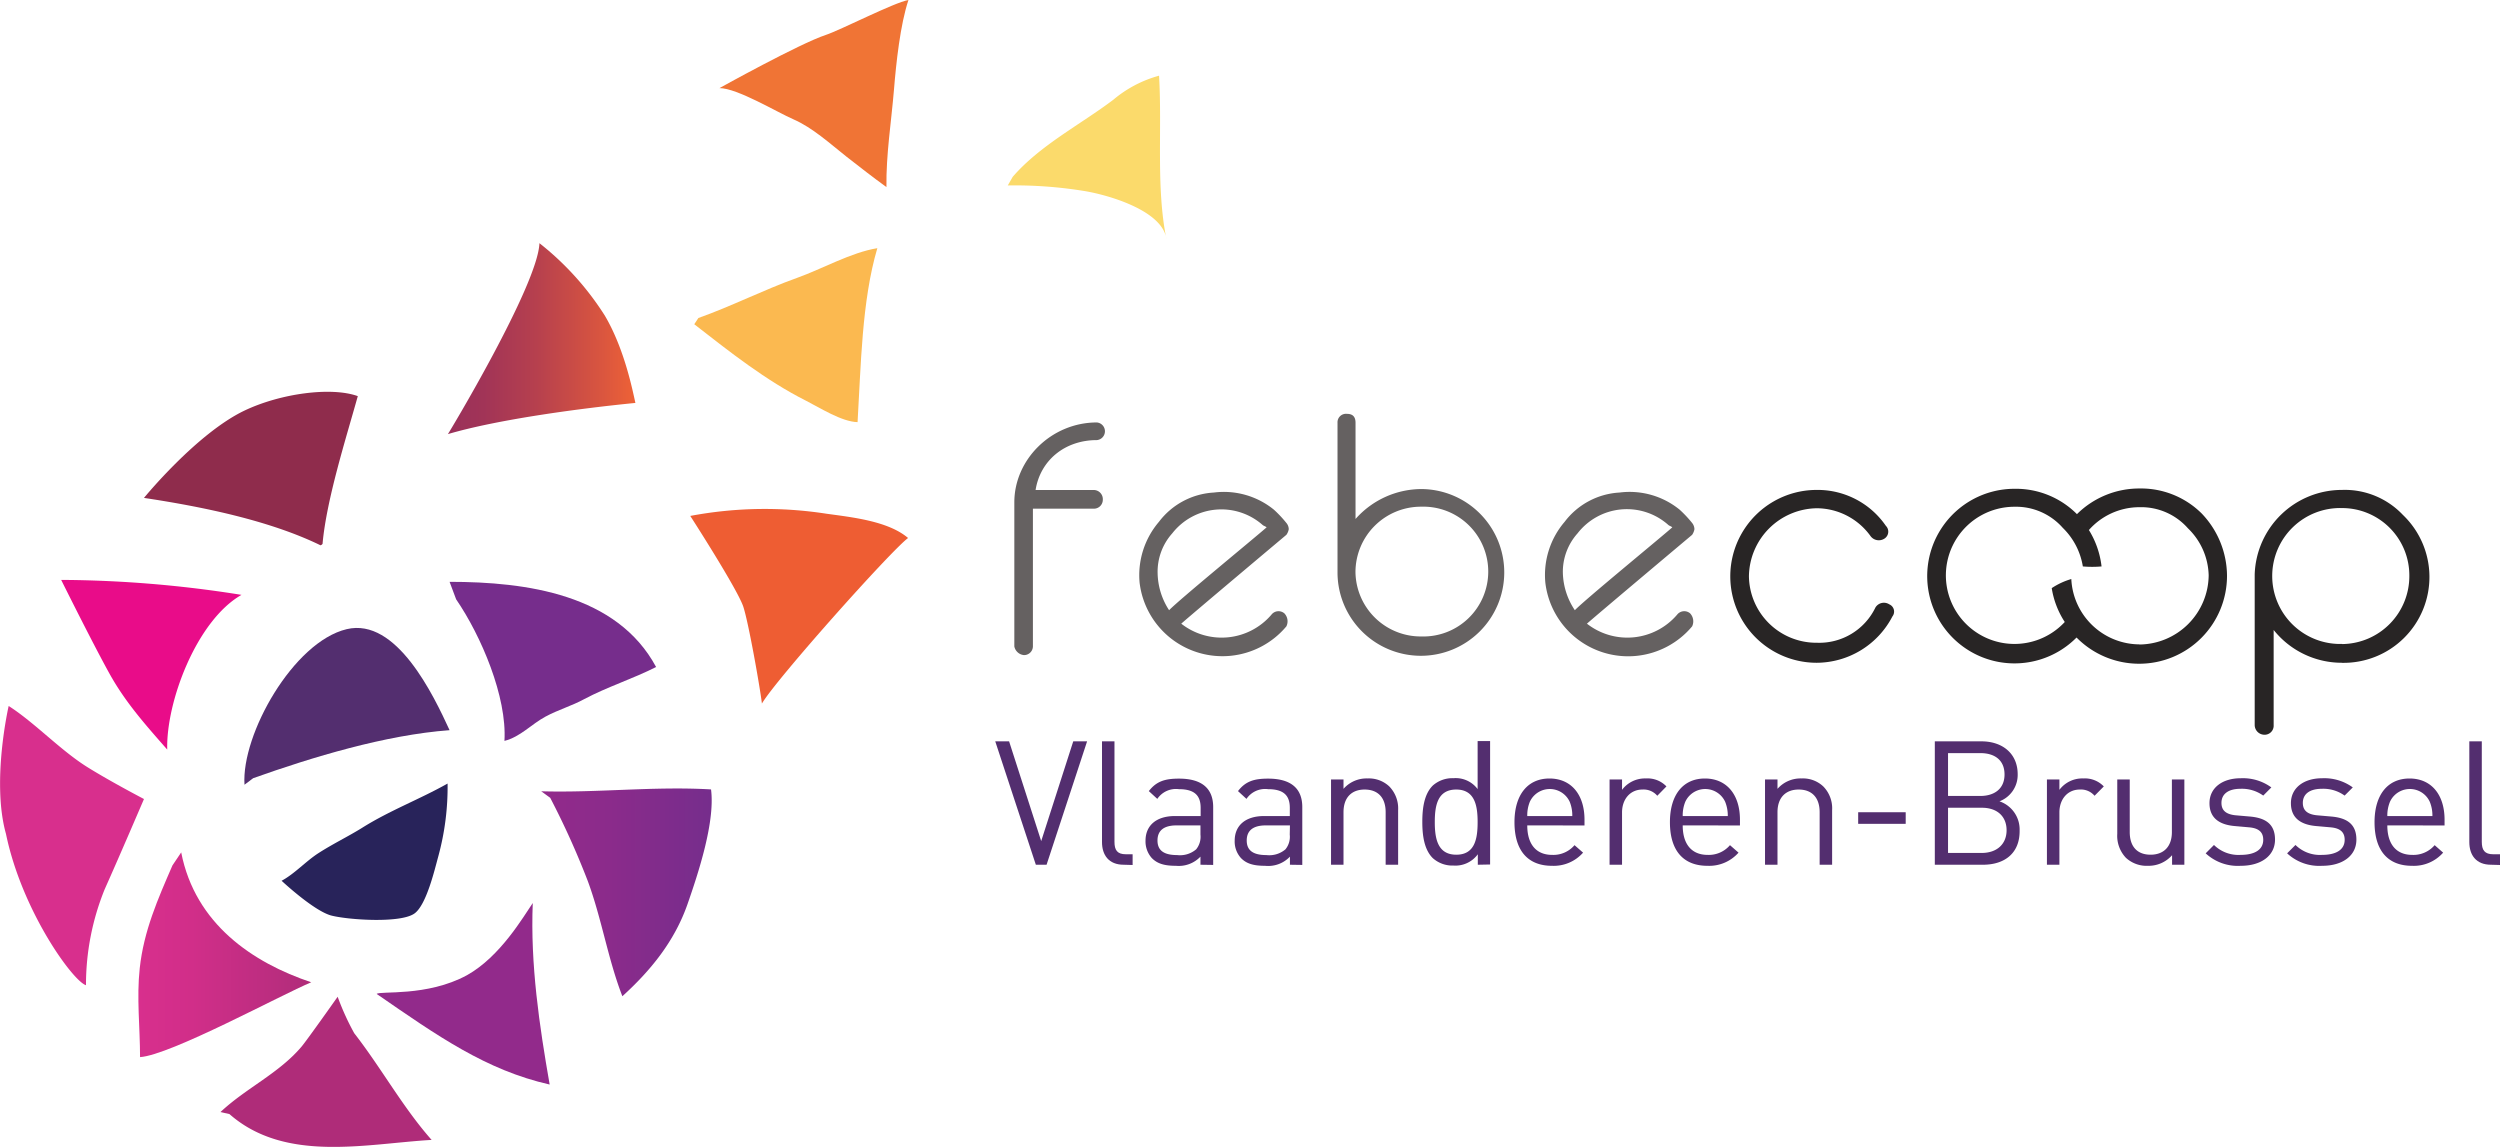 <svg xmlns="http://www.w3.org/2000/svg" xmlns:xlink="http://www.w3.org/1999/xlink" viewBox="0 0 400.93 183.95"><defs><style>.cls-1{fill:#28235a;}.cls-2{fill:#532e6f;}.cls-3{fill:#762d8c;}.cls-4{fill:url(#Nouvelle_nuance_de_dégradé_4);}.cls-5{fill:#922a8b;}.cls-6{fill:#af2c79;}.cls-7{fill:url(#Nouvelle_nuance_de_dégradé_1);}.cls-8{fill:#d82f8d;}.cls-9{fill:#e90c89;}.cls-10{fill:#8f2c4c;}.cls-11{fill:url(#Nouvelle_nuance_de_dégradé_2);}.cls-12{fill:#ee5d33;}.cls-13{fill:#fbda6b;}.cls-14{fill:#fbb950;}.cls-15{fill:#f07435;}.cls-16{fill:#656161;}.cls-17{fill:#282525;}</style><linearGradient id="Nouvelle_nuance_de_dégradé_4" x1="86.8" y1="143.11" x2="114.14" y2="143.11" gradientUnits="userSpaceOnUse"><stop offset="0" stop-color="#922a8b"/><stop offset="0.4" stop-color="#8b2b8b"/><stop offset="0.99" stop-color="#762d8c"/><stop offset="1" stop-color="#762d8c"/></linearGradient><linearGradient id="Nouvelle_nuance_de_dégradé_1" x1="22.19" y1="153.12" x2="49.91" y2="153.12" gradientUnits="userSpaceOnUse"><stop offset="0" stop-color="#d82f8d"/><stop offset="0.31" stop-color="#d12e89"/><stop offset="0.76" stop-color="#bc2d80"/><stop offset="1" stop-color="#af2c79"/></linearGradient><linearGradient id="Nouvelle_nuance_de_dégradé_2" x1="71.84" y1="54.31" x2="101.91" y2="54.31" gradientUnits="userSpaceOnUse"><stop offset="0" stop-color="#9a305a"/><stop offset="0.19" stop-color="#a13457"/><stop offset="0.47" stop-color="#b6404e"/><stop offset="0.8" stop-color="#d75440"/><stop offset="1" stop-color="#ee6236"/></linearGradient></defs><title>Fichier 1</title><g id="Calque_2" data-name="Calque 2"><g id="Calque_1-2" data-name="Calque 1"><path class="cls-1" d="M45.16,141.25c2.07-1.1,3.91-3.15,5.94-4.45,2.27-1.46,4.68-2.62,6.91-4,4.45-2.81,9.24-4.59,13.77-7.14a42.26,42.26,0,0,1-1.49,11.68c-.6,2.19-1.89,7.69-3.77,9.12-2.15,1.64-10.54,1.08-13.34.38S45.16,141.25,45.16,141.25Z"/><path class="cls-2" d="M39.21,125.85c-.52-8.06,7.84-22.91,16.39-24.95,8-1.91,13.93,10.62,16.5,16.2-10.28.76-22,4.32-31.5,7.7Z"/><path class="cls-3" d="M72.1,93.31c12.34,0,26.85,2,33.12,13.66-3.7,1.88-7.84,3.19-11.51,5.14-2,1.09-4.2,1.72-6.22,2.81-2.29,1.23-4,3.23-6.59,3.9.42-7.08-3.72-16.82-7.75-22.71Z"/><path class="cls-4" d="M86.8,126.9c9.07.26,18.12-.83,27.23-.3.68,5.22-2.06,13.48-3.77,18.39-2.1,6-5.92,10.66-10.45,14.78-2.3-5.91-3.33-12.52-5.57-18.54a129.85,129.85,0,0,0-6-13.28Z"/><path class="cls-5" d="M85.44,144.82c-.4,9.88,1.06,19.65,2.71,29.11-10.22-2.32-17.94-7.77-27.74-14.53.48-.53,8.06.49,14.47-3C80.25,153.41,83.94,147,85.44,144.82Z"/><path class="cls-6" d="M35.36,178.34c4.09-3.84,9.37-6.2,13-10.49.9-1.07,5.79-8,5.79-8a41,41,0,0,0,2.66,5.85c4.33,5.56,7.81,11.92,12.41,17.11-10.52.61-23.46,3.73-32.42-4.14Z"/><path class="cls-7" d="M29.06,136.7c2.24,11.48,11.48,17.69,20.85,20.83-4.79,2-22.62,11.7-27.45,12,0-4.75-.57-9.52-.05-14.26.65-6,2.91-11.1,5.25-16.49Z"/><path class="cls-8" d="M1.39,113.22c4.15,2.65,8.3,7.1,12.6,9.79,3.73,2.33,9.1,5.13,9.1,5.13s-4,9.34-6.3,14.47a40.76,40.76,0,0,0-3,15.39c-2.09-.64-10.27-11.89-12.83-24.26C-1.4,125.34,1.39,113.22,1.39,113.22Z"/><path class="cls-9" d="M17.72,108.32c2.52,4.46,5.68,8,9.1,11.89-.21-7.63,4.71-20.7,11.91-24.81A187.78,187.78,0,0,0,9.81,93S15.15,103.75,17.72,108.32Z"/><path class="cls-10" d="M23.09,79.85c9.34,1.41,20.13,3.61,28.31,7.6a.57.57,0,0,0,.33-.24c.62-7.07,3.79-17,5.65-23.68C53.16,62,45,63.08,39.18,65.86,31.52,69.53,23.09,79.85,23.09,79.85Z"/><path class="cls-11" d="M86.51,39A46.34,46.34,0,0,1,97,50.62c3.16,5.36,4.45,12,4.9,14-8.54.84-22,2.61-30.07,5C71.84,69.67,86.28,45.72,86.51,39Z"/><path class="cls-12" d="M110.7,82.74a64.47,64.47,0,0,1,21.86-.35c4.12.57,9.87,1.17,13.07,3.89-2.81,2.09-21.2,22.71-23.44,26.55-.31-2.62-2.16-13.09-3-15.58C118.16,94.3,110.7,82.74,110.7,82.74Z"/><path class="cls-13" d="M162.41,28.36C166.79,23.29,173.25,20,178.54,16a19.27,19.27,0,0,1,7.34-3.86c.51,8.56-.5,17.93,1.18,26.19-.63-4.67-9.74-7.19-13.44-7.74a69.33,69.33,0,0,0-12-.85Z"/><path class="cls-14" d="M111.34,52c5.69,4.43,11.45,9,17.91,12.26,2.29,1.16,5.71,3.37,8.28,3.44.54-8.89.66-19.42,3.17-27.9-4.23.69-8.78,3.3-12.89,4.77C122.47,46.48,117.38,49.09,112,51Z"/><path class="cls-15" d="M115.38,14.13c2.85,0,9.26,3.88,11.85,5,3.11,1.36,5.86,3.89,8.53,6,2.12,1.65,4.25,3.32,6.4,4.87-.07-5.21.78-10.45,1.21-15.64.35-4.29,1-10.39,2.32-14.36-2.26.38-10.95,4.85-13.25,5.6C128.21,7,115.38,14.13,115.38,14.13Z"/><path class="cls-16" d="M176.86,80.14a1.43,1.43,0,0,1-1.44,1.44h-9.77v22.09a1.42,1.42,0,0,1-1.44,1.39,1.74,1.74,0,0,1-1.54-1.39V80.57c0-6.94,6-12.82,13.23-12.82a1.42,1.42,0,0,1,0,2.83c-5.13,0-9.07,3.26-9.82,8h9.34A1.47,1.47,0,0,1,176.86,80.14Z"/><path class="cls-16" d="M204.3,81.74a18.55,18.55,0,0,1,2,2.13,1.6,1.6,0,0,1,.38,1,2.18,2.18,0,0,1-.38.9s-15,12.6-16.86,14.25a10.5,10.5,0,0,0,14.46-1.44,1.44,1.44,0,0,1,2.08-.21,1.84,1.84,0,0,1,.32,2.08,13.38,13.38,0,0,1-23.54-7,13.17,13.17,0,0,1,3.1-9.76,11.87,11.87,0,0,1,8.81-4.7A12.71,12.71,0,0,1,204.3,81.74ZM187.49,97.86c1.65-1.71,13.71-11.59,15.64-13.29-.27-.22-.49-.22-.7-.43A10,10,0,0,0,188,85.53a9.23,9.23,0,0,0-2.35,6.4A11.22,11.22,0,0,0,187.49,97.86Z"/><path class="cls-16" d="M214.5,91.72V67.81A1.36,1.36,0,0,1,216,66.37c.91,0,1.39.43,1.39,1.44V83.23a14.19,14.19,0,0,1,10.56-4.8A13.37,13.37,0,1,1,214.5,91.72Zm2.88,0a10.47,10.47,0,0,0,10.56,10.35,10.41,10.41,0,1,0,0-20.81A10.5,10.5,0,0,0,217.38,91.72Z"/><path class="cls-16" d="M269.37,81.74a18.66,18.66,0,0,1,2,2.13,1.67,1.67,0,0,1,.37,1,2.3,2.3,0,0,1-.37.9s-15,12.6-16.87,14.25a10.5,10.5,0,0,0,14.46-1.44,1.45,1.45,0,0,1,2.09-.21,1.87,1.87,0,0,1,.32,2.08,13.37,13.37,0,0,1-23.54-7,13.12,13.12,0,0,1,3.09-9.76,11.87,11.87,0,0,1,8.81-4.7A12.71,12.71,0,0,1,269.37,81.74ZM252.56,97.86c1.65-1.71,13.71-11.59,15.63-13.29-.26-.22-.48-.22-.69-.43A10,10,0,0,0,253,85.53a9.24,9.24,0,0,0-2.36,6.4A11.24,11.24,0,0,0,252.56,97.86Z"/><path class="cls-17" d="M291.35,106.29a13.86,13.86,0,0,1,0-27.72,13.28,13.28,0,0,1,11.09,5.76,1.32,1.32,0,0,1-.16,2A1.65,1.65,0,0,1,300,86a10.68,10.68,0,0,0-8.6-4.49,11.05,11.05,0,0,0-10.92,10.92,10.81,10.81,0,0,0,10.92,10.65,10,10,0,0,0,9.37-5.66,1.59,1.59,0,0,1,2.22-.5,1.26,1.26,0,0,1,.5,1.94A13.75,13.75,0,0,1,291.35,106.29Z"/><path class="cls-17" d="M353.08,82.34a13.81,13.81,0,0,0-10-4,14.18,14.18,0,0,0-10,4.12s0,0-.06-.07a13.81,13.81,0,0,0-10-4,14,14,0,1,0,10,23.85,14.09,14.09,0,0,0,24.13-9.93A14.54,14.54,0,0,0,353.08,82.34Zm-10,21a11,11,0,0,1-10.9-10.48,11.49,11.49,0,0,0-3.14,1.46,13.86,13.86,0,0,0,2.09,5.43,11,11,0,1,1-8.09-18.48,10,10,0,0,1,7.77,3.38,11.12,11.12,0,0,1,3.22,6.19,17,17,0,0,0,3,0A14.15,14.15,0,0,0,335,85a10.83,10.83,0,0,1,8.12-3.66,10,10,0,0,1,7.76,3.38,10.84,10.84,0,0,1,3.33,7.54A11.21,11.21,0,0,1,343.1,103.36Z"/><path class="cls-17" d="M375.63,106.29a14,14,0,0,1-11-5.26v15.25a1.45,1.45,0,0,1-1.55,1.55,1.57,1.57,0,0,1-1.49-1.55V92.1a14,14,0,0,1,14-13.53,12.82,12.82,0,0,1,9.76,4,13.77,13.77,0,0,1-9.76,23.73Zm0-3a10.89,10.89,0,0,0,10.76-11,10.79,10.79,0,0,0-10.76-10.81,10.9,10.9,0,1,0,0,21.79Z"/><path class="cls-2" d="M167.84,138.68h-1.72l-6.51-19.79h2.22l5.15,16,5.14-16h2.22Z"/><path class="cls-2" d="M180.21,138.68c-2.39,0-3.48-1.55-3.48-3.64V118.89h2V135c0,1.33.44,2,1.83,2h1.08v1.72Z"/><path class="cls-2" d="M192.52,138.68v-1.3a4.8,4.8,0,0,1-3.94,1.47c-1.89,0-3-.36-3.87-1.25a4,4,0,0,1-1-2.78c0-2.39,1.67-3.95,4.73-3.95h4.11v-1.31c0-2-1-3-3.5-3a3.6,3.6,0,0,0-3.45,1.56l-1.36-1.25c1.23-1.59,2.62-2,4.84-2,3.67,0,5.48,1.58,5.48,4.56v9.28Zm0-6.31h-3.83c-2.06,0-3.06.84-3.06,2.42s1,2.34,3.14,2.34a4,4,0,0,0,3.06-.92,3.19,3.19,0,0,0,.69-2.36Z"/><path class="cls-2" d="M206.87,138.68v-1.3a4.8,4.8,0,0,1-4,1.47c-1.89,0-3-.36-3.86-1.25a3.94,3.94,0,0,1-1-2.78c0-2.39,1.67-3.95,4.73-3.95h4.11v-1.31c0-2-1-3-3.5-3a3.6,3.6,0,0,0-3.45,1.56l-1.36-1.25c1.22-1.59,2.61-2,4.83-2,3.67,0,5.48,1.58,5.48,4.56v9.28Zm0-6.31H203c-2.05,0-3.06.84-3.06,2.42s1,2.34,3.15,2.34a4,4,0,0,0,3.06-.92,3.19,3.19,0,0,0,.69-2.36Z"/><path class="cls-2" d="M222.22,138.68v-8.42c0-2.42-1.31-3.64-3.37-3.64s-3.39,1.25-3.39,3.64v8.42h-2V125h2v1.51a4.91,4.91,0,0,1,3.84-1.67,4.78,4.78,0,0,1,3.5,1.28,5.05,5.05,0,0,1,1.42,3.81v8.75Z"/><path class="cls-2" d="M237,138.68V137a4.44,4.44,0,0,1-3.9,1.81,4.71,4.71,0,0,1-3.33-1.2c-1.39-1.39-1.67-3.67-1.67-5.81s.28-4.42,1.67-5.81a4.75,4.75,0,0,1,3.33-1.19,4.39,4.39,0,0,1,3.87,1.75v-7.7h2v19.79Zm-3.45-12.06c-3,0-3.45,2.55-3.45,5.22s.47,5.23,3.45,5.23,3.42-2.56,3.42-5.23S236.5,126.62,233.53,126.62Z"/><path class="cls-2" d="M244.93,132.37c0,3,1.41,4.73,4,4.73a4.46,4.46,0,0,0,3.58-1.56l1.37,1.2a6.27,6.27,0,0,1-5,2.11c-3.61,0-6-2.17-6-7,0-4.42,2.14-7,5.61-7s5.62,2.56,5.62,6.61v.92Zm6.81-3.78a3.52,3.52,0,0,0-6.4,0,5.78,5.78,0,0,0-.41,2.28h7.22A5.78,5.78,0,0,0,251.74,128.59Z"/><path class="cls-2" d="M265.78,127.62a2.87,2.87,0,0,0-2.37-1c-2,0-3.28,1.58-3.28,3.67v8.39h-2V125h2v1.67a4.6,4.6,0,0,1,3.84-1.83,4.18,4.18,0,0,1,3.28,1.28Z"/><path class="cls-2" d="M269.86,132.37c0,3,1.42,4.73,4,4.73a4.46,4.46,0,0,0,3.58-1.56l1.37,1.2a6.27,6.27,0,0,1-5,2.11c-3.61,0-6-2.17-6-7,0-4.42,2.14-7,5.61-7s5.62,2.56,5.62,6.61v.92Zm6.81-3.78a3.52,3.52,0,0,0-6.4,0,5.78,5.78,0,0,0-.41,2.28h7.23A5.94,5.94,0,0,0,276.67,128.59Z"/><path class="cls-2" d="M291.82,138.68v-8.42c0-2.42-1.31-3.64-3.36-3.64s-3.4,1.25-3.4,3.64v8.42h-2V125h2v1.51a4.92,4.92,0,0,1,3.84-1.67,4.76,4.76,0,0,1,3.5,1.28,5,5,0,0,1,1.42,3.81v8.75Z"/><path class="cls-2" d="M298,132.12v-1.86h7.62v1.86Z"/><path class="cls-2" d="M318,138.68h-7.71V118.89h7.46c3.44,0,5.83,2,5.83,5.28a4.53,4.53,0,0,1-2.92,4.34,4.77,4.77,0,0,1,3.23,4.7C323.93,136.79,321.54,138.68,318,138.68Zm-.42-17.9h-5.17v6.87h5.17c2.19,0,3.89-1.09,3.89-3.45S319.81,120.78,317.62,120.78Zm.22,8.76h-5.39v7.25h5.39c2.45,0,4-1.42,4-3.64S320.29,129.54,317.84,129.54Z"/><path class="cls-2" d="M335.91,127.62a2.86,2.86,0,0,0-2.36-1c-2,0-3.28,1.58-3.28,3.67v8.39h-2V125h2v1.67a4.58,4.58,0,0,1,3.83-1.83,4.21,4.21,0,0,1,3.29,1.28Z"/><path class="cls-2" d="M348.34,138.68v-1.53a5,5,0,0,1-3.87,1.7,4.89,4.89,0,0,1-3.53-1.28,5.11,5.11,0,0,1-1.39-3.84V125h2v8.43c0,2.42,1.28,3.64,3.34,3.64s3.42-1.25,3.42-3.64V125h2v13.68Z"/><path class="cls-2" d="M359.35,138.85a7.56,7.56,0,0,1-5.62-2l1.33-1.34a5.61,5.61,0,0,0,4.26,1.59c2.25,0,3.64-.81,3.64-2.42,0-1.2-.69-1.87-2.28-2l-2.25-.2c-2.67-.22-4.09-1.42-4.09-3.67,0-2.5,2.11-4,5-4a7.72,7.72,0,0,1,4.92,1.47l-1.3,1.31a5.85,5.85,0,0,0-3.64-1.09c-2,0-3.06.87-3.06,2.26,0,1.16.67,1.86,2.39,2l2.2.19c2.39.22,4,1.14,4,3.7S362.65,138.85,359.35,138.85Z"/><path class="cls-2" d="M372.41,138.85a7.56,7.56,0,0,1-5.62-2l1.34-1.34a5.58,5.58,0,0,0,4.25,1.59c2.25,0,3.64-.81,3.64-2.42,0-1.2-.69-1.87-2.28-2l-2.25-.2c-2.67-.22-4.09-1.42-4.09-3.67,0-2.5,2.12-4,5-4a7.76,7.76,0,0,1,4.92,1.47l-1.31,1.31a5.83,5.83,0,0,0-3.64-1.09c-2,0-3.06.87-3.06,2.26,0,1.16.67,1.86,2.39,2l2.2.19c2.39.22,4,1.14,4,3.7S375.72,138.85,372.41,138.85Z"/><path class="cls-2" d="M382.86,132.37c0,3,1.42,4.73,4,4.73a4.48,4.48,0,0,0,3.59-1.56l1.36,1.2a6.26,6.26,0,0,1-5,2.11c-3.62,0-6-2.17-6-7,0-4.42,2.14-7,5.61-7s5.62,2.56,5.62,6.61v.92Zm6.81-3.78a3.51,3.51,0,0,0-6.39,0,5.76,5.76,0,0,0-.42,2.28h7.23A5.76,5.76,0,0,0,389.67,128.59Z"/><path class="cls-2" d="M399.49,138.68c-2.39,0-3.48-1.55-3.48-3.64V118.89h2V135c0,1.33.45,2,1.84,2h1.08v1.72Z"/></g></g></svg>